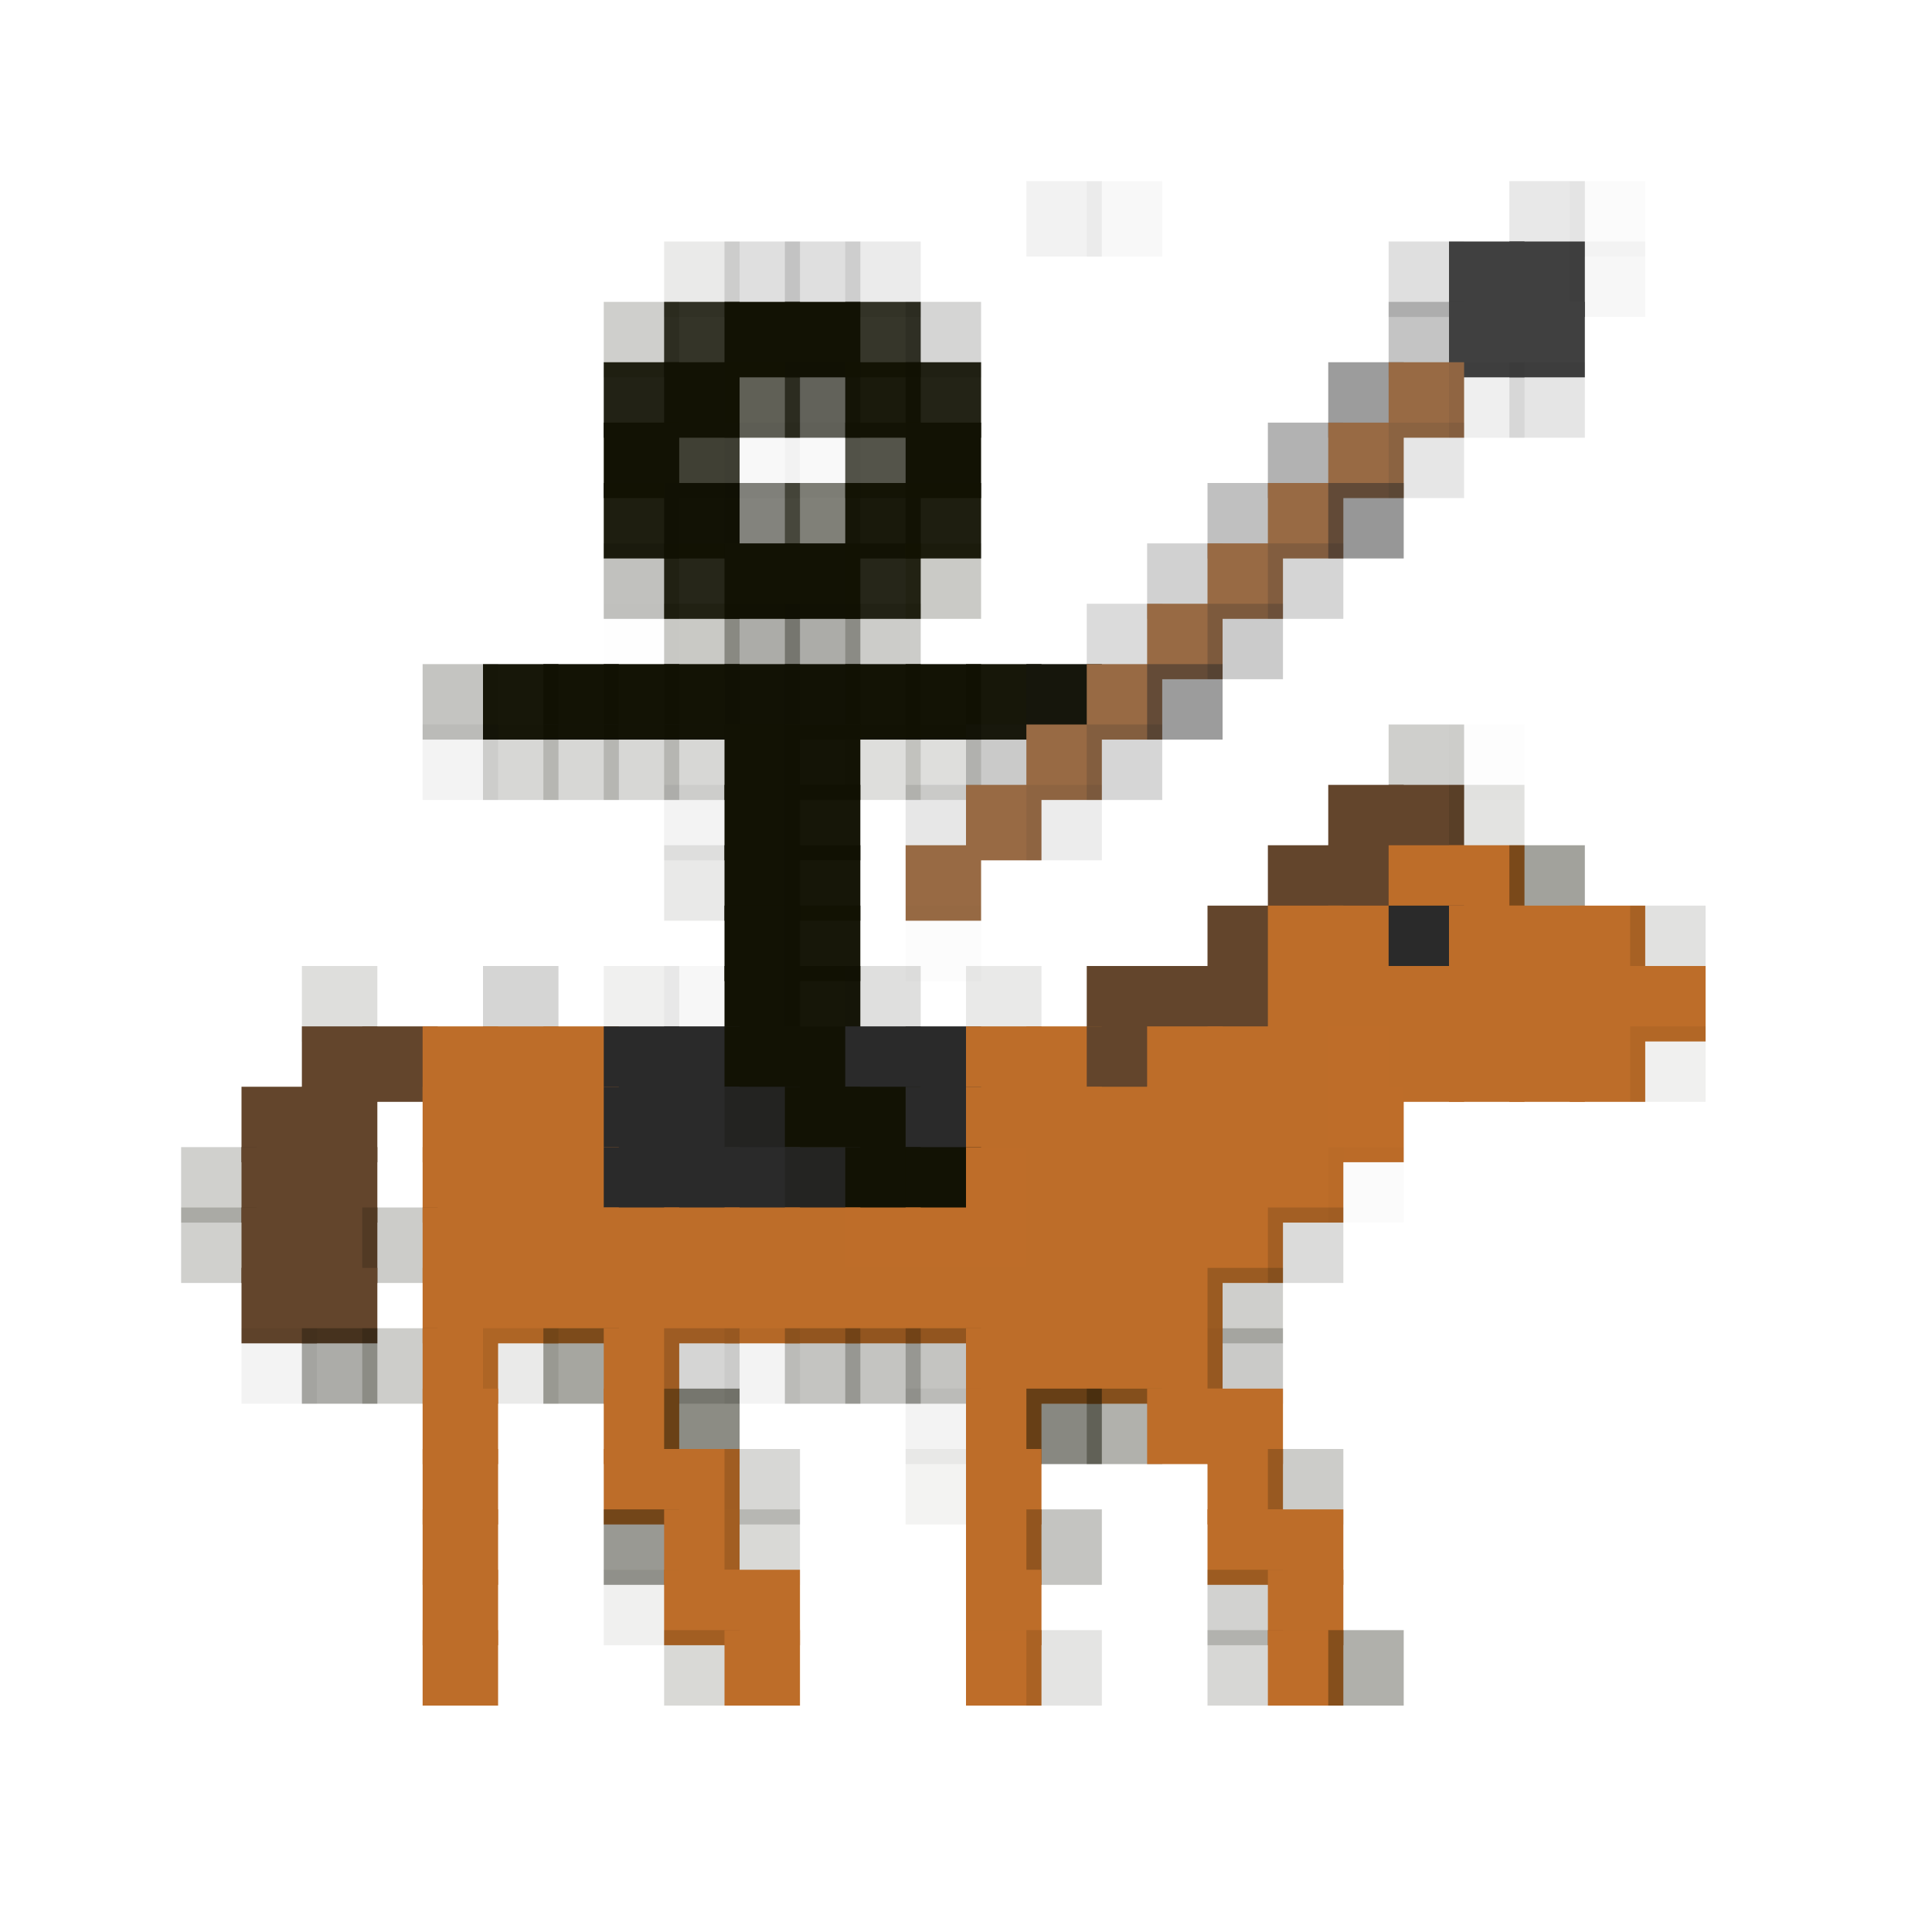 <?xml version="1.0" encoding="utf-8" ?>
<svg baseProfile="full" height="128px" version="1.1" width="128px" xmlns="http://www.w3.org/2000/svg" xmlns:ev="http://www.w3.org/2001/xml-events" xmlns:xlink="http://www.w3.org/1999/xlink"><defs /><rect fill="rgb(36,36,36)" height="5px" opacity="0.055" width="5px" x="68px" y="12px" /><rect fill="rgb(32,32,32)" height="5px" opacity="0.031" width="5px" x="72px" y="12px" /><rect fill="rgb(46,46,46)" height="5px" opacity="0.11" width="5px" x="100px" y="12px" /><rect fill="rgb(51,51,51)" height="5px" opacity="0.02" width="5px" x="104px" y="12px" /><rect fill="rgb(23,23,0)" height="5px" opacity="0.086" width="5px" x="44px" y="16px" /><rect fill="rgb(15,15,8)" height="5px" opacity="0.129" width="5px" x="48px" y="16px" /><rect fill="rgb(15,15,8)" height="5px" opacity="0.129" width="5px" x="52px" y="16px" /><rect fill="rgb(12,12,0)" height="5px" opacity="0.082" width="5px" x="56px" y="16px" /><rect fill="rgb(41,41,41)" height="5px" opacity="0.145" width="5px" x="92px" y="16px" /><rect fill="rgb(64,64,64)" height="5px" width="5px" x="96px" y="16px" /><rect fill="rgb(64,64,64)" height="5px" width="5px" x="100px" y="16px" /><rect fill="rgb(28,28,28)" height="5px" opacity="0.035" width="5px" x="104px" y="16px" /><rect fill="rgb(20,20,5)" height="5px" opacity="0.204" width="5px" x="40px" y="20px" /><rect fill="rgb(18,18,4)" height="5px" opacity="0.855" width="5px" x="44px" y="20px" /><rect fill="rgb(18,18,4)" height="5px" width="5px" x="48px" y="20px" /><rect fill="rgb(18,18,4)" height="5px" width="5px" x="52px" y="20px" /><rect fill="rgb(18,18,4)" height="5px" opacity="0.847" width="5px" x="56px" y="20px" /><rect fill="rgb(17,17,6)" height="5px" opacity="0.173" width="5px" x="60px" y="20px" /><rect fill="rgb(43,43,43)" height="5px" opacity="0.278" width="5px" x="92px" y="20px" /><rect fill="rgb(64,64,64)" height="5px" width="5px" x="96px" y="20px" /><rect fill="rgb(64,64,64)" height="5px" width="5px" x="100px" y="20px" /><rect fill="rgb(18,18,4)" height="5px" opacity="0.929" width="5px" x="40px" y="24px" /><rect fill="rgb(18,18,4)" height="5px" width="5px" x="44px" y="24px" /><rect fill="rgb(18,18,4)" height="5px" opacity="0.671" width="5px" x="48px" y="24px" /><rect fill="rgb(18,18,5)" height="5px" opacity="0.659" width="5px" x="52px" y="24px" /><rect fill="rgb(18,18,4)" height="5px" opacity="0.961" width="5px" x="56px" y="24px" /><rect fill="rgb(18,18,4)" height="5px" opacity="0.925" width="5px" x="60px" y="24px" /><rect fill="rgb(41,41,41)" height="5px" opacity="0.463" width="5px" x="88px" y="24px" /><rect fill="rgb(152,106,68)" height="5px" width="5px" x="92px" y="24px" /><rect fill="rgb(40,40,40)" height="5px" opacity="0.075" width="5px" x="96px" y="24px" /><rect fill="rgb(41,41,41)" height="5px" opacity="0.122" width="5px" x="100px" y="24px" /><rect fill="rgb(18,18,4)" height="5px" width="5px" x="40px" y="28px" /><rect fill="rgb(19,19,4)" height="5px" opacity="0.808" width="5px" x="44px" y="28px" /><rect fill="rgb(32,32,0)" height="5px" opacity="0.031" width="5px" x="48px" y="28px" /><rect fill="rgb(0,0,0)" height="5px" opacity="0.027" width="5px" x="52px" y="28px" /><rect fill="rgb(18,18,4)" height="5px" opacity="0.718" width="5px" x="56px" y="28px" /><rect fill="rgb(18,18,4)" height="5px" width="5px" x="60px" y="28px" /><rect fill="rgb(42,42,42)" height="5px" opacity="0.361" width="5px" x="84px" y="28px" /><rect fill="rgb(152,106,68)" height="5px" width="5px" x="88px" y="28px" /><rect fill="rgb(43,43,43)" height="5px" opacity="0.118" width="5px" x="92px" y="28px" /><rect fill="rgb(18,18,4)" height="5px" opacity="0.949" width="5px" x="40px" y="32px" /><rect fill="rgb(18,18,4)" height="5px" opacity="0.996" width="5px" x="44px" y="32px" /><rect fill="rgb(17,17,4)" height="5px" opacity="0.518" width="5px" x="48px" y="32px" /><rect fill="rgb(19,19,4)" height="5px" opacity="0.537" width="5px" x="52px" y="32px" /><rect fill="rgb(18,18,4)" height="5px" opacity="0.965" width="5px" x="56px" y="32px" /><rect fill="rgb(18,18,4)" height="5px" opacity="0.949" width="5px" x="60px" y="32px" /><rect fill="rgb(44,44,44)" height="5px" opacity="0.298" width="5px" x="80px" y="32px" /><rect fill="rgb(152,106,68)" height="5px" width="5px" x="84px" y="32px" /><rect fill="rgb(41,41,41)" height="5px" opacity="0.486" width="5px" x="88px" y="32px" /><rect fill="rgb(19,19,4)" height="5px" opacity="0.259" width="5px" x="40px" y="36px" /><rect fill="rgb(18,18,4)" height="5px" opacity="0.914" width="5px" x="44px" y="36px" /><rect fill="rgb(18,18,4)" height="5px" width="5px" x="48px" y="36px" /><rect fill="rgb(18,18,4)" height="5px" width="5px" x="52px" y="36px" /><rect fill="rgb(18,18,4)" height="5px" opacity="0.914" width="5px" x="56px" y="36px" /><rect fill="rgb(18,18,4)" height="5px" opacity="0.224" width="5px" x="60px" y="36px" /><rect fill="rgb(42,42,42)" height="5px" opacity="0.216" width="5px" x="76px" y="36px" /><rect fill="rgb(152,106,68)" height="5px" width="5px" x="80px" y="36px" /><rect fill="rgb(41,41,41)" height="5px" opacity="0.196" width="5px" x="84px" y="36px" /><rect fill="rgb(0,0,0)" height="5px" opacity="0.004" width="5px" x="40px" y="40px" /><rect fill="rgb(18,18,4)" height="5px" opacity="0.227" width="5px" x="44px" y="40px" /><rect fill="rgb(17,17,3)" height="5px" opacity="0.345" width="5px" x="48px" y="40px" /><rect fill="rgb(17,17,3)" height="5px" opacity="0.345" width="5px" x="52px" y="40px" /><rect fill="rgb(19,19,5)" height="5px" opacity="0.216" width="5px" x="56px" y="40px" /><rect fill="rgb(42,42,42)" height="5px" opacity="0.169" width="5px" x="72px" y="40px" /><rect fill="rgb(152,106,68)" height="5px" width="5px" x="76px" y="40px" /><rect fill="rgb(41,41,41)" height="5px" opacity="0.243" width="5px" x="80px" y="40px" /><rect fill="rgb(16,16,4)" height="5px" opacity="0.243" width="5px" x="28px" y="44px" /><rect fill="rgb(18,18,4)" height="5px" opacity="0.976" width="5px" x="32px" y="44px" /><rect fill="rgb(18,18,4)" height="5px" opacity="0.992" width="5px" x="36px" y="44px" /><rect fill="rgb(18,18,4)" height="5px" opacity="0.992" width="5px" x="40px" y="44px" /><rect fill="rgb(18,18,4)" height="5px" opacity="0.992" width="5px" x="44px" y="44px" /><rect fill="rgb(18,18,4)" height="5px" opacity="0.996" width="5px" x="48px" y="44px" /><rect fill="rgb(18,18,4)" height="5px" opacity="0.996" width="5px" x="52px" y="44px" /><rect fill="rgb(18,18,4)" height="5px" opacity="0.992" width="5px" x="56px" y="44px" /><rect fill="rgb(18,18,4)" height="5px" opacity="0.992" width="5px" x="60px" y="44px" /><rect fill="rgb(18,18,4)" height="5px" opacity="0.976" width="5px" x="64px" y="44px" /><rect fill="rgb(22,22,12)" height="5px" width="5px" x="68px" y="44px" /><rect fill="rgb(152,106,68)" height="5px" width="5px" x="72px" y="44px" /><rect fill="rgb(41,41,41)" height="5px" opacity="0.459" width="5px" x="76px" y="44px" /><rect fill="rgb(21,21,0)" height="5px" opacity="0.047" width="5px" x="28px" y="48px" /><rect fill="rgb(18,18,6)" height="5px" opacity="0.169" width="5px" x="32px" y="48px" /><rect fill="rgb(18,18,6)" height="5px" opacity="0.169" width="5px" x="36px" y="48px" /><rect fill="rgb(18,18,6)" height="5px" opacity="0.169" width="5px" x="40px" y="48px" /><rect fill="rgb(18,18,6)" height="5px" opacity="0.169" width="5px" x="44px" y="48px" /><rect fill="rgb(18,18,4)" height="5px" width="5px" x="48px" y="48px" /><rect fill="rgb(18,18,4)" height="5px" opacity="0.988" width="5px" x="52px" y="48px" /><rect fill="rgb(15,15,7)" height="5px" opacity="0.137" width="5px" x="56px" y="48px" /><rect fill="rgb(15,15,7)" height="5px" opacity="0.137" width="5px" x="60px" y="48px" /><rect fill="rgb(26,26,22)" height="5px" opacity="0.231" width="5px" x="64px" y="48px" /><rect fill="rgb(152,106,68)" height="5px" width="5px" x="68px" y="48px" /><rect fill="rgb(42,42,42)" height="5px" opacity="0.192" width="5px" x="72px" y="48px" /><rect fill="rgb(20,20,5)" height="5px" opacity="0.204" width="5px" x="92px" y="48px" /><rect fill="rgb(0,0,0)" height="5px" opacity="0.008" width="5px" x="96px" y="48px" /><rect fill="rgb(21,21,0)" height="5px" opacity="0.047" width="5px" x="44px" y="52px" /><rect fill="rgb(18,18,4)" height="5px" width="5px" x="48px" y="52px" /><rect fill="rgb(18,18,4)" height="5px" opacity="0.98" width="5px" x="52px" y="52px" /><rect fill="rgb(44,44,44)" height="5px" opacity="0.114" width="5px" x="60px" y="52px" /><rect fill="rgb(152,106,68)" height="5px" width="5px" x="64px" y="52px" /><rect fill="rgb(46,46,46)" height="5px" opacity="0.086" width="5px" x="68px" y="52px" /><rect fill="rgb(99,69,44)" height="5px" width="5px" x="88px" y="52px" /><rect fill="rgb(99,69,44)" height="5px" width="5px" x="92px" y="52px" /><rect fill="rgb(17,17,0)" height="5px" opacity="0.118" width="5px" x="96px" y="52px" /><rect fill="rgb(22,22,0)" height="5px" opacity="0.09" width="5px" x="44px" y="56px" /><rect fill="rgb(18,18,4)" height="5px" width="5px" x="48px" y="56px" /><rect fill="rgb(18,18,4)" height="5px" opacity="0.98" width="5px" x="52px" y="56px" /><rect fill="rgb(152,106,68)" height="5px" width="5px" x="60px" y="56px" /><rect fill="rgb(99,69,44)" height="5px" width="5px" x="84px" y="56px" /><rect fill="rgb(99,69,44)" height="5px" width="5px" x="88px" y="56px" /><rect fill="rgb(189,109,41)" height="5px" width="5px" x="92px" y="56px" /><rect fill="rgb(189,109,41)" height="5px" width="5px" x="96px" y="56px" /><rect fill="rgb(18,18,5)" height="5px" opacity="0.392" width="5px" x="100px" y="56px" /><rect fill="rgb(18,18,4)" height="5px" width="5px" x="48px" y="60px" /><rect fill="rgb(18,18,4)" height="5px" opacity="0.976" width="5px" x="52px" y="60px" /><rect fill="rgb(0,0,0)" height="5px" opacity="0.012" width="5px" x="60px" y="60px" /><rect fill="rgb(99,69,44)" height="5px" width="5px" x="80px" y="60px" /><rect fill="rgb(189,109,41)" height="5px" width="5px" x="84px" y="60px" /><rect fill="rgb(189,109,41)" height="5px" width="5px" x="88px" y="60px" /><rect fill="rgb(42,42,42)" height="5px" width="5px" x="92px" y="60px" /><rect fill="rgb(189,109,41)" height="5px" width="5px" x="96px" y="60px" /><rect fill="rgb(189,109,41)" height="5px" width="5px" x="100px" y="60px" /><rect fill="rgb(189,109,41)" height="5px" width="5px" x="104px" y="60px" /><rect fill="rgb(16,16,0)" height="5px" opacity="0.122" width="5px" x="108px" y="60px" /><rect fill="rgb(15,15,7)" height="5px" opacity="0.137" width="5px" x="20px" y="64px" /><rect fill="rgb(17,17,6)" height="5px" opacity="0.173" width="5px" x="32px" y="64px" /><rect fill="rgb(16,16,0)" height="5px" opacity="0.063" width="5px" x="40px" y="64px" /><rect fill="rgb(28,28,0)" height="5px" opacity="0.035" width="5px" x="44px" y="64px" /><rect fill="rgb(18,18,4)" height="5px" width="5px" x="48px" y="64px" /><rect fill="rgb(18,18,4)" height="5px" opacity="0.98" width="5px" x="52px" y="64px" /><rect fill="rgb(15,15,8)" height="5px" opacity="0.133" width="5px" x="56px" y="64px" /><rect fill="rgb(22,22,0)" height="5px" opacity="0.09" width="5px" x="64px" y="64px" /><rect fill="rgb(99,69,44)" height="5px" width="5px" x="72px" y="64px" /><rect fill="rgb(99,69,44)" height="5px" width="5px" x="76px" y="64px" /><rect fill="rgb(99,69,44)" height="5px" width="5px" x="80px" y="64px" /><rect fill="rgb(189,109,41)" height="5px" width="5px" x="84px" y="64px" /><rect fill="rgb(189,109,41)" height="5px" width="5px" x="88px" y="64px" /><rect fill="rgb(189,109,41)" height="5px" width="5px" x="92px" y="64px" /><rect fill="rgb(189,109,41)" height="5px" width="5px" x="96px" y="64px" /><rect fill="rgb(189,109,41)" height="5px" width="5px" x="100px" y="64px" /><rect fill="rgb(189,109,41)" height="5px" width="5px" x="104px" y="64px" /><rect fill="rgb(189,109,41)" height="5px" width="5px" x="108px" y="64px" /><rect fill="rgb(99,69,44)" height="5px" width="5px" x="20px" y="68px" /><rect fill="rgb(99,69,44)" height="5px" width="5px" x="24px" y="68px" /><rect fill="rgb(189,109,41)" height="5px" width="5px" x="28px" y="68px" /><rect fill="rgb(189,109,41)" height="5px" width="5px" x="32px" y="68px" /><rect fill="rgb(189,109,41)" height="5px" width="5px" x="36px" y="68px" /><rect fill="rgb(42,42,42)" height="5px" width="5px" x="40px" y="68px" /><rect fill="rgb(42,42,42)" height="5px" width="5px" x="44px" y="68px" /><rect fill="rgb(18,18,4)" height="5px" width="5px" x="48px" y="68px" /><rect fill="rgb(18,18,4)" height="5px" width="5px" x="52px" y="68px" /><rect fill="rgb(42,42,42)" height="5px" width="5px" x="56px" y="68px" /><rect fill="rgb(42,42,42)" height="5px" width="5px" x="60px" y="68px" /><rect fill="rgb(189,109,41)" height="5px" width="5px" x="64px" y="68px" /><rect fill="rgb(189,109,41)" height="5px" width="5px" x="68px" y="68px" /><rect fill="rgb(99,69,44)" height="5px" width="5px" x="72px" y="68px" /><rect fill="rgb(189,109,41)" height="5px" width="5px" x="76px" y="68px" /><rect fill="rgb(189,109,41)" height="5px" width="5px" x="80px" y="68px" /><rect fill="rgb(189,109,41)" height="5px" width="5px" x="84px" y="68px" /><rect fill="rgb(190,109,41)" height="5px" width="5px" x="88px" y="68px" /><rect fill="rgb(189,109,41)" height="5px" width="5px" x="92px" y="68px" /><rect fill="rgb(189,109,41)" height="5px" width="5px" x="96px" y="68px" /><rect fill="rgb(189,109,41)" height="5px" width="5px" x="100px" y="68px" /><rect fill="rgb(189,109,41)" height="5px" width="5px" x="104px" y="68px" /><rect fill="rgb(16,16,0)" height="5px" opacity="0.063" width="5px" x="108px" y="68px" /><rect fill="rgb(99,69,44)" height="5px" width="5px" x="16px" y="72px" /><rect fill="rgb(99,69,44)" height="5px" width="5px" x="20px" y="72px" /><rect fill="rgb(189,109,41)" height="5px" width="5px" x="28px" y="72px" /><rect fill="rgb(189,109,41)" height="5px" width="5px" x="32px" y="72px" /><rect fill="rgb(189,109,41)" height="5px" width="5px" x="36px" y="72px" /><rect fill="rgb(42,42,42)" height="5px" width="5px" x="40px" y="72px" /><rect fill="rgb(42,42,42)" height="5px" width="5px" x="44px" y="72px" /><rect fill="rgb(35,35,33)" height="5px" width="5px" x="48px" y="72px" /><rect fill="rgb(18,18,4)" height="5px" width="5px" x="52px" y="72px" /><rect fill="rgb(18,18,4)" height="5px" width="5px" x="56px" y="72px" /><rect fill="rgb(42,42,42)" height="5px" width="5px" x="60px" y="72px" /><rect fill="rgb(189,109,41)" height="5px" width="5px" x="64px" y="72px" /><rect fill="rgb(189,109,41)" height="5px" width="5px" x="68px" y="72px" /><rect fill="rgb(189,109,41)" height="5px" width="5px" x="72px" y="72px" /><rect fill="rgb(189,109,41)" height="5px" width="5px" x="76px" y="72px" /><rect fill="rgb(189,109,41)" height="5px" width="5px" x="80px" y="72px" /><rect fill="rgb(189,109,41)" height="5px" width="5px" x="84px" y="72px" /><rect fill="rgb(190,109,41)" height="5px" width="5px" x="88px" y="72px" /><rect fill="rgb(20,20,5)" height="5px" opacity="0.196" width="5px" x="12px" y="76px" /><rect fill="rgb(99,69,44)" height="5px" width="5px" x="16px" y="76px" /><rect fill="rgb(99,69,44)" height="5px" width="5px" x="20px" y="76px" /><rect fill="rgb(189,109,41)" height="5px" width="5px" x="28px" y="76px" /><rect fill="rgb(189,109,41)" height="5px" width="5px" x="32px" y="76px" /><rect fill="rgb(189,109,41)" height="5px" width="5px" x="36px" y="76px" /><rect fill="rgb(42,42,42)" height="5px" width="5px" x="40px" y="76px" /><rect fill="rgb(42,42,42)" height="5px" width="5px" x="44px" y="76px" /><rect fill="rgb(42,42,42)" height="5px" width="5px" x="48px" y="76px" /><rect fill="rgb(36,36,34)" height="5px" width="5px" x="52px" y="76px" /><rect fill="rgb(18,18,4)" height="5px" width="5px" x="56px" y="76px" /><rect fill="rgb(18,18,4)" height="5px" width="5px" x="60px" y="76px" /><rect fill="rgb(190,109,41)" height="5px" width="5px" x="64px" y="76px" /><rect fill="rgb(189,109,41)" height="5px" width="5px" x="68px" y="76px" /><rect fill="rgb(189,109,41)" height="5px" width="5px" x="72px" y="76px" /><rect fill="rgb(189,109,41)" height="5px" width="5px" x="76px" y="76px" /><rect fill="rgb(189,109,41)" height="5px" width="5px" x="80px" y="76px" /><rect fill="rgb(189,109,41)" height="5px" width="5px" x="84px" y="76px" /><rect fill="rgb(0,0,0)" height="5px" opacity="0.016" width="5px" x="88px" y="76px" /><rect fill="rgb(20,20,5)" height="5px" opacity="0.196" width="5px" x="12px" y="80px" /><rect fill="rgb(99,69,44)" height="5px" width="5px" x="16px" y="80px" /><rect fill="rgb(99,69,44)" height="5px" width="5px" x="20px" y="80px" /><rect fill="rgb(19,19,5)" height="5px" opacity="0.216" width="5px" x="24px" y="80px" /><rect fill="rgb(189,109,41)" height="5px" width="5px" x="28px" y="80px" /><rect fill="rgb(189,109,41)" height="5px" width="5px" x="32px" y="80px" /><rect fill="rgb(189,109,41)" height="5px" width="5px" x="36px" y="80px" /><rect fill="rgb(189,109,41)" height="5px" width="5px" x="40px" y="80px" /><rect fill="rgb(189,109,41)" height="5px" width="5px" x="44px" y="80px" /><rect fill="rgb(189,109,41)" height="5px" width="5px" x="48px" y="80px" /><rect fill="rgb(189,109,41)" height="5px" width="5px" x="52px" y="80px" /><rect fill="rgb(190,109,41)" height="5px" width="5px" x="56px" y="80px" /><rect fill="rgb(190,109,41)" height="5px" width="5px" x="60px" y="80px" /><rect fill="rgb(190,109,41)" height="5px" width="5px" x="64px" y="80px" /><rect fill="rgb(189,109,41)" height="5px" width="5px" x="68px" y="80px" /><rect fill="rgb(189,109,41)" height="5px" width="5px" x="72px" y="80px" /><rect fill="rgb(189,109,41)" height="5px" width="5px" x="76px" y="80px" /><rect fill="rgb(189,109,41)" height="5px" width="5px" x="80px" y="80px" /><rect fill="rgb(20,20,7)" height="5px" opacity="0.149" width="5px" x="84px" y="80px" /><rect fill="rgb(99,69,44)" height="5px" width="5px" x="16px" y="84px" /><rect fill="rgb(99,69,44)" height="5px" width="5px" x="20px" y="84px" /><rect fill="rgb(189,109,41)" height="5px" width="5px" x="28px" y="84px" /><rect fill="rgb(189,109,41)" height="5px" width="5px" x="32px" y="84px" /><rect fill="rgb(189,109,41)" height="5px" width="5px" x="36px" y="84px" /><rect fill="rgb(189,109,41)" height="5px" width="5px" x="40px" y="84px" /><rect fill="rgb(189,109,41)" height="5px" width="5px" x="44px" y="84px" /><rect fill="rgb(189,109,41)" height="5px" width="5px" x="48px" y="84px" /><rect fill="rgb(189,109,41)" height="5px" width="5px" x="52px" y="84px" /><rect fill="rgb(189,109,41)" height="5px" width="5px" x="56px" y="84px" /><rect fill="rgb(189,109,41)" height="5px" width="5px" x="60px" y="84px" /><rect fill="rgb(189,109,41)" height="5px" width="5px" x="64px" y="84px" /><rect fill="rgb(189,109,41)" height="5px" width="5px" x="68px" y="84px" /><rect fill="rgb(189,109,41)" height="5px" width="5px" x="72px" y="84px" /><rect fill="rgb(189,109,41)" height="5px" width="5px" x="76px" y="84px" /><rect fill="rgb(20,20,5)" height="5px" opacity="0.204" width="5px" x="80px" y="84px" /><rect fill="rgb(21,21,0)" height="5px" opacity="0.047" width="5px" x="16px" y="88px" /><rect fill="rgb(17,17,3)" height="5px" opacity="0.345" width="5px" x="20px" y="88px" /><rect fill="rgb(19,19,5)" height="5px" opacity="0.212" width="5px" x="24px" y="88px" /><rect fill="rgb(189,109,41)" height="5px" width="5px" x="28px" y="88px" /><rect fill="rgb(23,23,0)" height="5px" opacity="0.086" width="5px" x="32px" y="88px" /><rect fill="rgb(19,19,5)" height="5px" opacity="0.376" width="5px" x="36px" y="88px" /><rect fill="rgb(189,109,41)" height="5px" width="5px" x="40px" y="88px" /><rect fill="rgb(17,17,6)" height="5px" opacity="0.173" width="5px" x="44px" y="88px" /><rect fill="rgb(21,21,0)" height="5px" opacity="0.047" width="5px" x="48px" y="88px" /><rect fill="rgb(16,16,4)" height="5px" opacity="0.243" width="5px" x="52px" y="88px" /><rect fill="rgb(16,16,4)" height="5px" opacity="0.243" width="5px" x="56px" y="88px" /><rect fill="rgb(16,16,4)" height="5px" opacity="0.243" width="5px" x="60px" y="88px" /><rect fill="rgb(189,109,41)" height="5px" width="5px" x="64px" y="88px" /><rect fill="rgb(189,109,41)" height="5px" width="5px" x="68px" y="88px" /><rect fill="rgb(189,109,41)" height="5px" width="5px" x="72px" y="88px" /><rect fill="rgb(189,109,41)" height="5px" width="5px" x="76px" y="88px" /><rect fill="rgb(18,18,5)" height="5px" opacity="0.22" width="5px" x="80px" y="88px" /><rect fill="rgb(189,109,41)" height="5px" width="5px" x="28px" y="92px" /><rect fill="rgb(189,109,41)" height="5px" width="5px" x="40px" y="92px" /><rect fill="rgb(19,19,4)" height="5px" opacity="0.486" width="5px" x="44px" y="92px" /><rect fill="rgb(21,21,0)" height="5px" opacity="0.047" width="5px" x="60px" y="92px" /><rect fill="rgb(189,109,41)" height="5px" width="5px" x="64px" y="92px" /><rect fill="rgb(18,18,4)" height="5px" opacity="0.502" width="5px" x="68px" y="92px" /><rect fill="rgb(18,18,3)" height="5px" opacity="0.325" width="5px" x="72px" y="92px" /><rect fill="rgb(189,109,41)" height="5px" width="5px" x="76px" y="92px" /><rect fill="rgb(189,109,41)" height="5px" width="5px" x="80px" y="92px" /><rect fill="rgb(189,109,41)" height="5px" width="5px" x="28px" y="96px" /><rect fill="rgb(189,109,41)" height="5px" width="5px" x="40px" y="96px" /><rect fill="rgb(189,109,41)" height="5px" width="5px" x="44px" y="96px" /><rect fill="rgb(18,18,6)" height="5px" opacity="0.165" width="5px" x="48px" y="96px" /><rect fill="rgb(20,20,0)" height="5px" opacity="0.051" width="5px" x="60px" y="96px" /><rect fill="rgb(189,109,41)" height="5px" width="5px" x="64px" y="96px" /><rect fill="rgb(189,109,41)" height="5px" width="5px" x="80px" y="96px" /><rect fill="rgb(19,19,5)" height="5px" opacity="0.216" width="5px" x="84px" y="96px" /><rect fill="rgb(189,109,41)" height="5px" width="5px" x="28px" y="100px" /><rect fill="rgb(19,19,5)" height="5px" opacity="0.431" width="5px" x="40px" y="100px" /><rect fill="rgb(189,109,41)" height="5px" width="5px" x="44px" y="100px" /><rect fill="rgb(19,19,6)" height="5px" opacity="0.161" width="5px" x="48px" y="100px" /><rect fill="rgb(189,109,41)" height="5px" width="5px" x="64px" y="100px" /><rect fill="rgb(16,16,4)" height="5px" opacity="0.243" width="5px" x="68px" y="100px" /><rect fill="rgb(189,109,41)" height="5px" width="5px" x="80px" y="100px" /><rect fill="rgb(189,109,41)" height="5px" width="5px" x="84px" y="100px" /><rect fill="rgb(189,109,41)" height="5px" width="5px" x="28px" y="104px" /><rect fill="rgb(16,16,0)" height="5px" opacity="0.063" width="5px" x="40px" y="104px" /><rect fill="rgb(189,109,41)" height="5px" width="5px" x="44px" y="104px" /><rect fill="rgb(189,109,41)" height="5px" width="5px" x="48px" y="104px" /><rect fill="rgb(189,109,41)" height="5px" width="5px" x="64px" y="104px" /><rect fill="rgb(16,16,5)" height="5px" opacity="0.184" width="5px" x="80px" y="104px" /><rect fill="rgb(189,109,41)" height="5px" width="5px" x="84px" y="104px" /><rect fill="rgb(189,109,41)" height="5px" width="5px" x="28px" y="108px" /><rect fill="rgb(19,19,6)" height="5px" opacity="0.161" width="5px" x="44px" y="108px" /><rect fill="rgb(189,109,41)" height="5px" width="5px" x="48px" y="108px" /><rect fill="rgb(190,109,41)" height="5px" width="5px" x="64px" y="108px" /><rect fill="rgb(18,18,0)" height="5px" opacity="0.11" width="5px" x="68px" y="108px" /><rect fill="rgb(18,18,6)" height="5px" opacity="0.169" width="5px" x="80px" y="108px" /><rect fill="rgb(190,109,41)" height="5px" width="5px" x="84px" y="108px" /><rect fill="rgb(18,18,3)" height="5px" opacity="0.333" width="5px" x="88px" y="108px" /></svg>